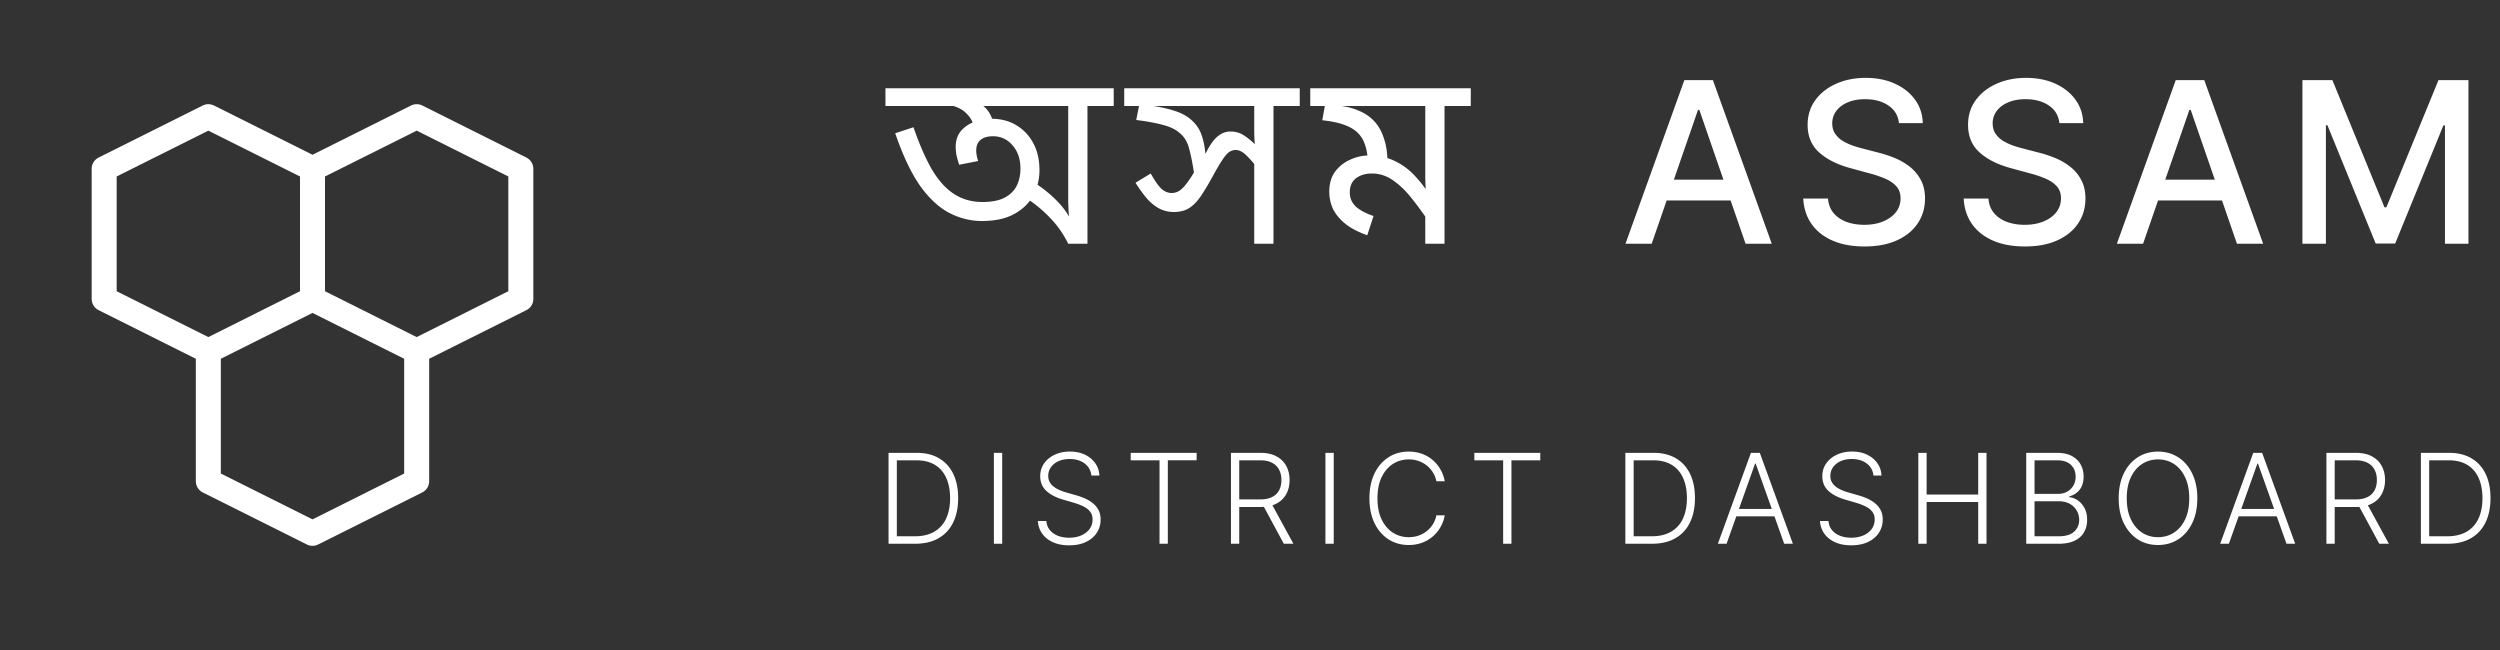 <svg xmlns="http://www.w3.org/2000/svg" width="400" height="104" fill="none">
  <rect width="100%" height="100%" fill="#333333" stroke="none"/>
  <g stroke="#fff" stroke-linecap="round" stroke-linejoin="round" stroke-width="4" clip-path="url(#a)">
    <path
      d="M33.333 18.667 16.667 27v20.833l16.666 8.334L50 47.833V27l-16.667-8.333ZM50 47.833l16.667 8.334 16.666-8.334V27l-16.666-8.333L50 27M33.333 56.167V77L50 85.333 66.667 77V56.167" />
  </g>
  <path fill="#fff"
    d="M178.194 14.12v2.84h-4.2V39h-3.08c-.773-1.573-1.733-2.947-2.88-4.12a20.856 20.856 0 0 0-3.68-3.08l1-2.64c1.014.587 2.067 1.387 3.16 2.4 1.094 1.013 1.934 2.04 2.52 3.08-.026-.4-.053-.773-.08-1.12 0-.347-.013-.707-.04-1.08V16.96h-29.24v-2.84h36.52Zm-21.08 21.24c-1.813 0-3.546-.427-5.2-1.28-1.653-.853-3.213-2.293-4.68-4.32-1.44-2.053-2.773-4.867-4-8.44l2.92-.96c.96 2.773 1.96 5.053 3 6.84 1.067 1.76 2.254 3.053 3.56 3.88 1.307.827 2.8 1.24 4.48 1.24 1.467 0 2.64-.227 3.52-.68.907-.48 1.56-1.12 1.96-1.92.4-.827.6-1.733.6-2.72 0-1.547-.426-2.8-1.28-3.76-.826-.96-1.866-1.44-3.12-1.44-.88 0-1.546.2-2 .6-.453.373-.68.947-.68 1.72 0 .187.027.44.08.76.054.32.134.613.24.88l-3.04.6a18.006 18.006 0 0 1-.44-1.52c-.08-.48-.12-.933-.12-1.36 0-.987.267-1.813.8-2.48a5.014 5.014 0 0 1 2.12-1.48c.88-.347 1.8-.52 2.76-.52 1.574 0 2.934.36 4.08 1.08 1.147.693 2.04 1.653 2.68 2.88.64 1.227.96 2.653.96 4.28a8.47 8.47 0 0 1-1 4.04c-.666 1.227-1.68 2.213-3.04 2.96-1.36.747-3.08 1.12-5.16 1.12Zm-1.28-14.96c-.133-.853-.533-1.6-1.2-2.24-.64-.667-1.586-1.133-2.84-1.4l.96-1.8 1.8.48c1.52.587 2.614 1.253 3.28 2 .667.747 1.054 1.693 1.16 2.84l-3.16.12Zm52.123-6.28v2.84h-4.2V39h-3.08V24.88l.92 2.52c-.826-1.093-1.546-1.933-2.16-2.52-.586-.587-1.16-.88-1.72-.88-.373 0-.72.107-1.04.32-.32.213-.68.627-1.08 1.24-.4.587-.933 1.493-1.6 2.72-.72 1.307-1.373 2.387-1.96 3.24-.586.827-1.213 1.44-1.88 1.84-.64.373-1.426.56-2.36.56-.72 0-1.413-.147-2.08-.44-.64-.293-1.293-.773-1.96-1.44-.64-.693-1.333-1.627-2.08-2.8l2.44-1.48c.72 1.28 1.32 2.12 1.8 2.52.48.4 1 .6 1.56.6.454 0 .88-.133 1.28-.4.427-.293.88-.787 1.36-1.48.507-.693 1.08-1.64 1.72-2.84l.92-1.32c.694-1.44 1.36-2.427 2-2.96.64-.56 1.347-.84 2.12-.84.88 0 1.667.253 2.36.76.72.48 1.547 1.227 2.48 2.24l-.8.04a14.428 14.428 0 0 1-.2-1.72 36.22 36.22 0 0 1-.04-1.68v-3.72h-20.8v-2.84h28.08Zm-16.84 14.04c-.266-1.813-.546-3.253-.84-4.32-.266-1.067-.746-1.893-1.44-2.48-.666-.613-1.573-1.067-2.72-1.36-1.146-.32-2.586-.587-4.32-.8l.6-3.04 2.16.8c1.52.24 2.787.547 3.8.92 1.014.373 1.827.867 2.44 1.48.64.587 1.12 1.32 1.44 2.2.32.88.534 1.947.64 3.2l-1.76 3.4Zm44.206-14.04v2.84h-4.2V39h-3.08v-5.4l.72 2.12a53.127 53.127 0 0 0-2.84-3.92c-.933-1.2-1.933-2.173-3-2.92-1.04-.747-2.187-1.12-3.44-1.12-.987 0-1.827.253-2.52.76-.667.507-1 1.267-1 2.28 0 .88.32 1.627.96 2.24.64.587 1.587 1.093 2.84 1.52l-1 3.08c-1.44-.507-2.613-1.12-3.52-1.84-.88-.72-1.533-1.507-1.96-2.36-.4-.88-.6-1.8-.6-2.76 0-1.28.307-2.347.92-3.2a6.007 6.007 0 0 1 2.4-1.92c.987-.453 1.973-.68 2.96-.68 1.6 0 3 .293 4.2.88a10.391 10.391 0 0 1 3.2 2.36 19.798 19.798 0 0 1 2.52 3.32l-.68.12a43.687 43.687 0 0 1-.16-3.8v-10.8h-18.4v-2.84h25.68Zm-13.32 11.96c0 .16-.013.32-.04.48 0 .16-.013.32-.04.48l-3.04-.92c-.053-1.547-.32-2.787-.8-3.72-.48-.933-1.24-1.64-2.28-2.12-1.04-.507-2.453-.853-4.24-1.04l.52-2.88 1.84.52c1.28.107 2.413.373 3.4.8 1.013.4 1.867.973 2.56 1.72.693.747 1.213 1.68 1.56 2.8.373 1.093.56 2.387.56 3.88ZM264.27 39h-4.193l9.421-26.182h4.564L283.484 39h-4.193l-7.402-21.426h-.205L264.27 39Zm.703-10.253h13.602v3.324h-13.602v-3.324Zm38.861-9.051c-.136-1.21-.699-2.148-1.688-2.813-.988-.673-2.232-1.01-3.732-1.01-1.074 0-2.003.171-2.787.512-.784.332-1.394.793-1.829 1.38a3.26 3.26 0 0 0-.639 1.982c0 .622.145 1.16.435 1.611a3.9 3.9 0 0 0 1.163 1.138c.486.298 1.006.55 1.56.754.554.196 1.087.358 1.598.486l2.557.665c.835.204 1.692.481 2.569.83.878.35 1.692.81 2.442 1.381a6.61 6.61 0 0 1 1.815 2.122c.469.844.704 1.854.704 3.03 0 1.483-.384 2.8-1.151 3.95-.758 1.151-1.862 2.059-3.311 2.724-1.44.664-3.183.997-5.229.997-1.96 0-3.656-.311-5.088-.934-1.432-.622-2.552-1.504-3.362-2.646-.81-1.15-1.257-2.514-1.342-4.09h3.963c.076.945.383 1.734.92 2.364.546.622 1.24 1.087 2.084 1.394.852.298 1.785.447 2.8.447 1.116 0 2.109-.175 2.978-.524.878-.358 1.569-.852 2.071-1.483.503-.64.755-1.385.755-2.237 0-.776-.222-1.41-.665-1.905-.435-.494-1.027-.903-1.777-1.227a17.377 17.377 0 0 0-2.519-.857l-3.093-.843c-2.097-.572-3.759-1.411-4.986-2.519-1.219-1.108-1.828-2.574-1.828-4.398 0-1.508.409-2.825 1.227-3.95.818-1.125 1.926-1.999 3.324-2.62 1.398-.631 2.974-.947 4.73-.947 1.773 0 3.337.311 4.692.933 1.363.623 2.437 1.48 3.221 2.57.784 1.083 1.194 2.327 1.228 3.733h-3.81Zm25.668 0c-.136-1.21-.699-2.148-1.688-2.813-.988-.673-2.233-1.01-3.733-1.01-1.073 0-2.002.171-2.786.512-.785.332-1.394.793-1.829 1.38a3.26 3.26 0 0 0-.639 1.982c0 .622.145 1.16.435 1.611a3.9 3.9 0 0 0 1.163 1.138c.486.298 1.006.55 1.56.754.554.196 1.087.358 1.598.486l2.557.665a19.51 19.51 0 0 1 2.569.83c.878.35 1.692.81 2.442 1.381a6.61 6.61 0 0 1 1.815 2.122c.469.844.704 1.854.704 3.03 0 1.483-.384 2.8-1.151 3.95-.759 1.151-1.862 2.059-3.311 2.724-1.44.664-3.183.997-5.229.997-1.96 0-3.656-.311-5.088-.934-1.432-.622-2.552-1.504-3.362-2.646-.81-1.15-1.257-2.514-1.342-4.09h3.963c.076.945.383 1.734.92 2.364.546.622 1.24 1.087 2.084 1.394.852.298 1.785.447 2.8.447 1.116 0 2.109-.175 2.978-.524.878-.358 1.569-.852 2.071-1.483.503-.64.755-1.385.755-2.237 0-.776-.222-1.41-.665-1.905-.435-.494-1.027-.903-1.777-1.227a17.377 17.377 0 0 0-2.519-.857l-3.093-.843c-2.097-.572-3.759-1.411-4.986-2.519-1.219-1.108-1.828-2.574-1.828-4.398 0-1.508.409-2.825 1.227-3.95.818-1.125 1.926-1.999 3.324-2.62 1.398-.631 2.974-.947 4.73-.947 1.773 0 3.337.311 4.692.933 1.363.623 2.437 1.48 3.221 2.57.784 1.083 1.194 2.327 1.228 3.733h-3.81ZM342.891 39h-4.193l9.421-26.182h4.564L362.105 39h-4.193l-7.402-21.426h-.204L342.891 39Zm.703-10.253h13.602v3.324h-13.602v-3.324Zm24.792-15.929h4.794l8.335 20.352h.307l8.335-20.352h4.795V39h-3.759V20.054h-.243l-7.721 18.908h-3.12l-7.721-18.92h-.243V39h-3.759V12.818ZM146.428 87h-4.262V72.454h4.517c1.388 0 2.574.29 3.558.867.99.578 1.748 1.406 2.273 2.486.526 1.08.789 2.374.789 3.885 0 1.524-.27 2.834-.81 3.927-.535 1.09-1.316 1.925-2.344 2.507-1.023.583-2.263.874-3.721.874Zm-2.934-1.193h2.855c1.25 0 2.297-.246 3.14-.739a4.62 4.62 0 0 0 1.896-2.11c.421-.913.632-2.002.632-3.266-.005-1.255-.213-2.334-.625-3.239-.407-.904-1.013-1.598-1.818-2.08-.8-.484-1.79-.725-2.969-.725h-3.111v12.159Zm16.856-13.353V87h-1.328V72.454h1.328Zm14.265 3.637c-.081-.81-.438-1.454-1.073-1.932-.634-.478-1.432-.717-2.393-.717-.677 0-1.274.116-1.79.348-.511.232-.914.554-1.207.966a2.346 2.346 0 0 0-.434 1.392c0 .383.083.72.249 1.008.166.29.388.538.668.746.284.204.596.379.937.526.346.146.694.27 1.044.369l1.534.44c.464.128.928.291 1.392.49.464.2.888.45 1.272.753.388.298.698.665.93 1.101.237.43.355.95.355 1.555 0 .777-.201 1.475-.604 2.096-.402.62-.98 1.112-1.733 1.477-.752.36-1.654.54-2.706.54-.989 0-1.848-.164-2.578-.49-.729-.332-1.302-.789-1.718-1.371-.417-.583-.651-1.257-.704-2.024h1.364c.047.573.237 1.058.568 1.456.332.397.763.7 1.293.909.53.203 1.122.305 1.775.305.725 0 1.369-.12 1.932-.362.568-.246 1.014-.587 1.336-1.023.326-.44.49-.952.49-1.534 0-.492-.128-.904-.384-1.236-.256-.336-.613-.618-1.072-.845a9.507 9.507 0 0 0-1.584-.604l-1.74-.511c-1.141-.34-2.027-.812-2.657-1.413-.629-.602-.944-1.369-.944-2.302 0-.78.208-1.467.625-2.06.421-.596.989-1.06 1.704-1.391.72-.336 1.527-.504 2.422-.504.905 0 1.705.165 2.401.497.696.331 1.248.788 1.655 1.37.412.578.632 1.236.66 1.975h-1.285Zm6.299-2.443v-1.194h10.547v1.194h-4.609V87h-1.328V73.648h-4.61ZM196.951 87V72.454h4.695c1.032 0 1.894.188 2.585.562.696.369 1.219.883 1.57 1.54.355.654.532 1.405.532 2.252 0 .848-.177 1.596-.532 2.245-.351.648-.871 1.155-1.563 1.52-.691.364-1.548.546-2.571.546h-3.998v-1.214h3.963c.757 0 1.387-.126 1.889-.377a2.48 2.48 0 0 0 1.129-1.072c.251-.464.377-1.013.377-1.648 0-.634-.126-1.188-.377-1.662a2.575 2.575 0 0 0-1.136-1.108c-.502-.26-1.137-.39-1.904-.39h-3.331V87h-1.328Zm6.414-6.563L206.944 87h-1.534l-3.544-6.563h1.499Zm10.032-7.983V87h-1.328V72.454h1.328ZM231.156 77h-1.335c-.1-.497-.28-.956-.54-1.378a4.272 4.272 0 0 0-.966-1.115 4.403 4.403 0 0 0-1.321-.739 4.732 4.732 0 0 0-1.598-.262c-.919 0-1.757.239-2.514.717-.753.478-1.357 1.181-1.811 2.11-.45.923-.675 2.054-.675 3.394 0 1.35.225 2.486.675 3.41.454.923 1.058 1.623 1.811 2.102.757.473 1.595.71 2.514.71.573 0 1.106-.088 1.598-.263a4.49 4.49 0 0 0 1.321-.732c.388-.317.71-.688.966-1.114.26-.427.44-.888.54-1.386h1.335a5.818 5.818 0 0 1-.668 1.868 5.558 5.558 0 0 1-1.236 1.506 5.56 5.56 0 0 1-1.718 1.009 6.088 6.088 0 0 1-2.138.362c-1.222 0-2.306-.305-3.253-.916-.947-.616-1.69-1.482-2.23-2.6-.535-1.117-.803-2.436-.803-3.956s.268-2.838.803-3.956c.54-1.117 1.283-1.981 2.23-2.592.947-.616 2.031-.923 3.253-.923.776 0 1.489.12 2.138.362a5.38 5.38 0 0 1 1.718 1.008c.502.431.914.933 1.236 1.506a5.74 5.74 0 0 1 .668 1.868Zm4.739-3.352v-1.194h10.547v1.194h-4.61V87h-1.328V73.648h-4.609ZM264.318 87h-4.261V72.454h4.517c1.387 0 2.573.29 3.558.867.99.578 1.747 1.406 2.273 2.486.525 1.08.788 2.374.788 3.885 0 1.524-.27 2.834-.809 3.927-.536 1.09-1.317 1.925-2.344 2.507-1.023.583-2.263.874-3.722.874Zm-2.933-1.193h2.855c1.25 0 2.296-.246 3.139-.739a4.621 4.621 0 0 0 1.897-2.11c.421-.913.632-2.002.632-3.266-.005-1.255-.213-2.334-.625-3.239-.408-.904-1.014-1.598-1.819-2.08-.8-.484-1.789-.725-2.968-.725h-3.111v12.159ZM276.25 87h-1.392l5.291-14.546h1.421L286.861 87h-1.392l-4.56-12.82h-.099L276.25 87Zm1.001-5.575h7.216v1.193h-7.216v-1.193Zm22.5-5.334c-.08-.81-.438-1.454-1.072-1.932-.634-.478-1.432-.717-2.393-.717-.678 0-1.274.116-1.79.348a2.931 2.931 0 0 0-1.208.966 2.352 2.352 0 0 0-.433 1.392c0 .383.083.72.249 1.008.165.29.388.538.667.746.284.204.597.379.938.526a8.8 8.8 0 0 0 1.044.369l1.534.44c.464.128.928.291 1.392.49.464.2.888.45 1.271.753.389.298.699.665.931 1.101.236.43.355.95.355 1.555 0 .777-.201 1.475-.604 2.096-.402.62-.98 1.112-1.733 1.477-.753.36-1.655.54-2.706.54-.989 0-1.849-.164-2.578-.49-.729-.332-1.302-.789-1.719-1.371-.416-.583-.651-1.257-.703-2.024h1.364c.047.573.237 1.058.568 1.456.331.397.762.7 1.293.909.53.203 1.122.305 1.775.305.725 0 1.369-.12 1.932-.362.568-.246 1.013-.587 1.335-1.023.327-.44.49-.952.49-1.534 0-.492-.128-.904-.383-1.236-.256-.336-.613-.618-1.073-.845a9.46 9.46 0 0 0-1.583-.604l-1.741-.511c-1.141-.34-2.026-.812-2.656-1.413-.63-.602-.944-1.369-.944-2.302 0-.78.208-1.467.625-2.06.421-.596.989-1.06 1.704-1.391.72-.336 1.527-.504 2.422-.504.904 0 1.705.165 2.401.497.696.331 1.247.788 1.654 1.37.412.578.633 1.236.661 1.975h-1.286ZM306.932 87V72.454h1.328v6.67h8.253v-6.67h1.328V87h-1.328v-6.683h-8.253V87h-1.328Zm17.265 0V72.454h4.908c.947 0 1.735.166 2.365.498.635.331 1.11.783 1.428 1.356.317.573.476 1.224.476 1.953 0 .606-.102 1.125-.306 1.556a2.75 2.75 0 0 1-.831 1.044c-.35.265-.741.457-1.172.575v.114c.469.033.924.199 1.364.497.44.293.803.705 1.087 1.236.284.53.426 1.164.426 1.903 0 .734-.164 1.39-.49 1.967-.327.573-.829 1.025-1.506 1.357-.672.327-1.529.49-2.571.49h-5.178Zm1.329-1.193h3.849c1.122 0 1.951-.249 2.486-.746.54-.497.809-1.122.809-1.875 0-.554-.134-1.056-.404-1.506a2.858 2.858 0 0 0-1.13-1.08c-.483-.264-1.051-.397-1.704-.397h-3.906v5.604Zm0-6.783h3.7c.573 0 1.075-.118 1.506-.355.43-.237.767-.563 1.008-.98a2.79 2.79 0 0 0 .362-1.428c0-.771-.251-1.399-.753-1.882-.501-.487-1.25-.731-2.244-.731h-3.579v5.376Zm26.045.703c0 1.515-.27 2.834-.809 3.956-.54 1.118-1.283 1.984-2.23 2.6-.943.61-2.027.916-3.253.916-1.227 0-2.313-.305-3.26-.916-.942-.616-1.683-1.482-2.223-2.6-.535-1.122-.803-2.44-.803-3.956 0-1.515.268-2.831.803-3.949.54-1.122 1.283-1.988 2.23-2.599.947-.616 2.031-.923 3.253-.923 1.226 0 2.31.307 3.253.923.947.61 1.69 1.477 2.23 2.6.539 1.117.809 2.433.809 3.948Zm-1.292 0c0-1.302-.218-2.417-.654-3.345-.435-.933-1.029-1.645-1.782-2.138-.753-.492-1.608-.738-2.564-.738-.952 0-1.804.246-2.557.738-.753.493-1.349 1.203-1.79 2.131-.435.928-.653 2.046-.653 3.352 0 1.302.218 2.417.653 3.345.436.928 1.03 1.641 1.783 2.138.753.493 1.607.739 2.564.739.956 0 1.811-.246 2.564-.739.757-.492 1.354-1.202 1.789-2.13.436-.933.651-2.05.647-3.353ZM356.621 87h-1.392l5.291-14.546h1.421L367.232 87h-1.392l-4.56-12.82h-.099L356.621 87Zm1.002-5.575h7.215v1.193h-7.215v-1.193ZM372.225 87V72.454h4.694c1.033 0 1.894.188 2.586.562.696.369 1.219.883 1.569 1.54.355.654.533 1.405.533 2.252 0 .848-.178 1.596-.533 2.245-.35.648-.871 1.155-1.562 1.52-.692.364-1.549.546-2.571.546h-3.999v-1.214h3.963c.758 0 1.387-.126 1.889-.377.507-.25.883-.608 1.13-1.072.251-.464.376-1.013.376-1.648 0-.634-.125-1.188-.376-1.662a2.573 2.573 0 0 0-1.137-1.108c-.502-.26-1.136-.39-1.903-.39h-3.331V87h-1.328Zm6.413-6.563 3.58 6.563h-1.534l-3.544-6.563h1.498ZM391.603 87h-4.261V72.454h4.517c1.387 0 2.573.29 3.558.867.99.578 1.747 1.406 2.273 2.486.526 1.08.788 2.374.788 3.885 0 1.524-.27 2.834-.809 3.927-.535 1.09-1.317 1.925-2.344 2.507-1.023.583-2.263.874-3.722.874Zm-2.933-1.193h2.855c1.25 0 2.297-.246 3.139-.739a4.621 4.621 0 0 0 1.897-2.11c.421-.913.632-2.002.632-3.266-.005-1.255-.213-2.334-.625-3.239-.407-.904-1.013-1.598-1.818-2.08-.801-.484-1.79-.725-2.969-.725h-3.111v12.159Z" />
  <defs>
    <clipPath id="a">
      <path fill="#fff" d="M0 2h100v100H0z" />
    </clipPath>
  </defs>
</svg>